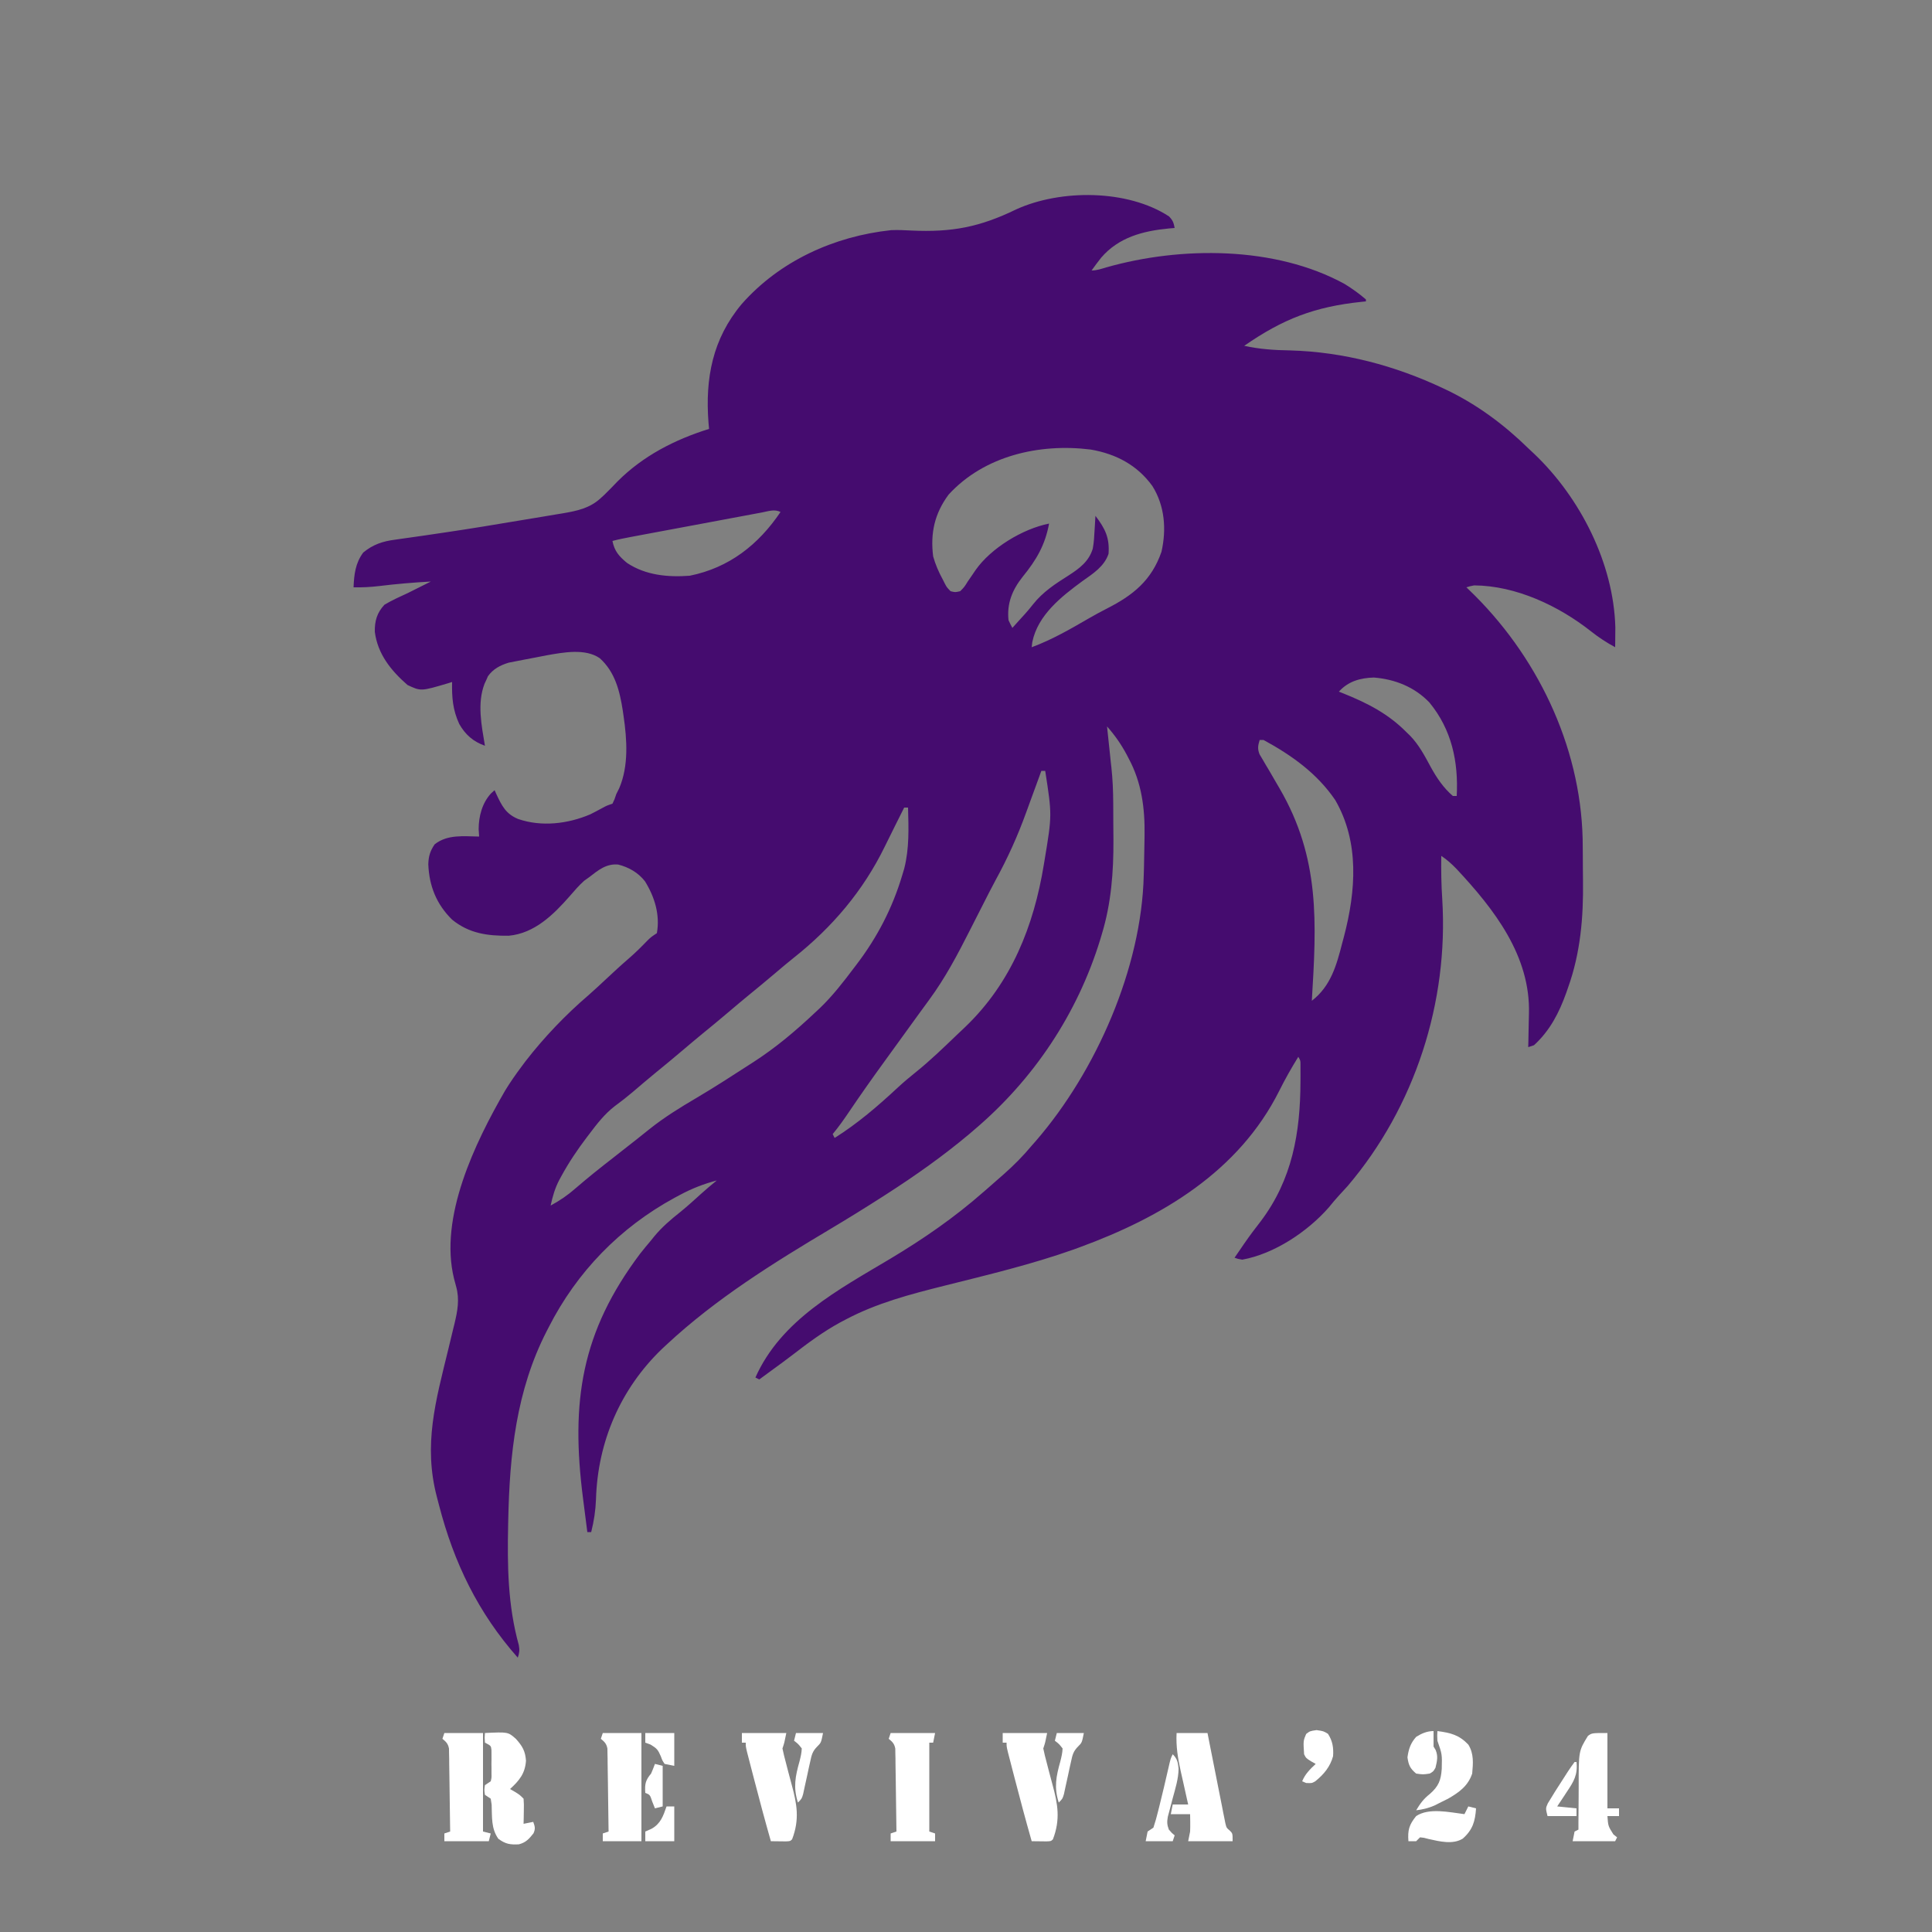 <?xml version="1.0" encoding="UTF-8"?>
<svg version="1.1" xmlns="http://www.w3.org/2000/svg" width="1000" height="1000">
<rect width="100%" height="100%" fill="#808080" stroke="none"/>
<path d="M0 0 C2.066 2.133 2.367 3.179 2.938 6 C1.922 6.086 0.906 6.173 -0.141 6.262 C-13.483 7.557 -26.037 10.806 -35.105 21.383 C-36.811 23.555 -38.462 25.749 -40.062 28 C-37.339 28 -34.951 27.126 -32.354 26.374 C6.115 15.447 55.032 15.269 90.938 35 C94.813 37.383 98.501 40.015 101.938 43 C101.938 43.33 101.938 43.66 101.938 44 C100.896 44.105 100.896 44.105 99.833 44.212 C75.443 46.729 58.995 53.086 38.938 67 C46.933 68.735 54.586 69.258 62.75 69.375 C90.282 70.139 117.052 77.244 141.938 89 C142.924 89.465 142.924 89.465 143.93 89.94 C159.644 97.507 173.501 107.838 185.938 120 C186.942 120.944 187.947 121.886 188.953 122.828 C212.778 145.455 230.169 179.523 231.035 212.746 C231.018 214.573 231.018 214.573 231 216.438 C230.991 217.674 230.982 218.91 230.973 220.184 C230.955 221.578 230.955 221.578 230.938 223 C226.446 220.572 222.449 217.953 218.449 214.788 C201.739 201.604 179.638 191.134 157.938 191 C155.735 191.435 155.735 191.435 153.938 192 C154.57 192.601 154.57 192.601 155.216 193.215 C190.039 226.546 212.946 273.399 214.115 322.171 C214.141 324.055 214.161 325.94 214.176 327.824 C214.184 328.847 214.192 329.87 214.2 330.923 C214.214 333.084 214.225 335.245 214.233 337.406 C214.244 339.57 214.264 341.735 214.294 343.9 C214.554 362.82 212.993 381.241 206.562 399.188 C206.261 400.053 205.96 400.918 205.65 401.81 C201.922 412.231 197.209 421.416 188.938 429 C187.947 429.33 186.958 429.66 185.938 430 C185.964 429.109 185.99 428.218 186.017 427.301 C186.103 423.918 186.165 420.536 186.212 417.152 C186.237 415.702 186.271 414.253 186.315 412.803 C187.2 382.805 168.344 358.606 148.727 337.637 C146.208 335.071 143.944 333.004 140.938 331 C140.831 338.472 140.939 345.86 141.438 353.312 C144.769 406.693 127.314 460.952 92.484 501.883 C90.994 503.541 89.488 505.185 87.965 506.812 C86.129 508.794 84.447 510.838 82.75 512.938 C71.684 525.559 54.493 537.005 37.938 540 C35.57 539.59 35.57 539.59 33.938 539 C35.247 537.081 36.559 535.164 37.875 533.25 C38.483 532.364 38.483 532.364 39.103 531.46 C41.786 527.582 44.594 523.841 47.5 520.125 C63.839 498.425 67.976 474.382 68.062 447.75 C68.067 446.725 68.072 445.7 68.077 444.644 C68.075 443.684 68.072 442.724 68.07 441.734 C68.069 440.87 68.068 440.006 68.067 439.116 C68.073 436.944 68.073 436.944 66.938 435 C63.375 440.76 60.078 446.571 57.06 452.634 C36.164 494.367 -3.76 518.059 -46.312 533.625 C-47.226 533.961 -48.14 534.297 -49.081 534.643 C-71.041 542.448 -93.814 547.861 -116.394 553.523 C-134.062 557.963 -151.183 562.426 -167.375 571 C-168.251 571.461 -169.127 571.923 -170.03 572.398 C-178.903 577.222 -186.856 583.112 -194.826 589.282 C-198.421 592.043 -202.086 594.706 -205.75 597.375 C-206.983 598.278 -208.216 599.182 -209.449 600.086 C-210.312 600.718 -211.174 601.349 -212.062 602 C-212.722 601.67 -213.382 601.34 -214.062 601 C-200.783 571.16 -171.083 555.548 -144.246 539.523 C-127.102 529.257 -111.075 518.202 -96.062 505 C-95.329 504.366 -94.596 503.732 -93.84 503.078 C-91.902 501.398 -89.981 499.701 -88.062 498 C-87.25 497.292 -86.438 496.585 -85.602 495.855 C-80.315 491.196 -75.567 486.411 -71.062 481 C-70.326 480.163 -69.59 479.327 -68.832 478.465 C-37.725 442.512 -14.145 388.943 -13.062 341 C-13.023 339.642 -12.983 338.284 -12.943 336.927 C-12.834 333.001 -12.764 329.075 -12.717 325.148 C-12.698 323.581 -12.674 322.013 -12.644 320.446 C-12.416 306.478 -14.129 293.05 -20.875 280.562 C-21.215 279.906 -21.554 279.25 -21.904 278.574 C-24.729 273.271 -28.066 268.497 -32.062 264 C-31.93 265.256 -31.797 266.511 -31.66 267.805 C-31.482 269.495 -31.303 271.185 -31.125 272.875 C-31.038 273.697 -30.951 274.52 -30.861 275.367 C-30.774 276.192 -30.687 277.017 -30.598 277.867 C-30.519 278.611 -30.441 279.354 -30.36 280.121 C-30.262 281.071 -30.164 282.021 -30.062 283 C-29.98 283.716 -29.898 284.432 -29.814 285.169 C-29.132 291.384 -28.888 297.524 -28.859 303.773 C-28.854 304.777 -28.848 305.781 -28.842 306.815 C-28.833 308.931 -28.826 311.047 -28.822 313.164 C-28.813 316.332 -28.782 319.5 -28.75 322.668 C-28.663 339.254 -29.892 355.551 -34.75 371.5 C-35.005 372.358 -35.26 373.217 -35.522 374.101 C-47.352 412.776 -70.136 446.874 -101.062 473 C-101.851 473.677 -102.64 474.354 -103.453 475.051 C-116.897 486.33 -131.308 496.516 -146.062 506 C-146.778 506.461 -147.494 506.922 -148.232 507.396 C-156.985 513.013 -165.817 518.486 -174.75 523.812 C-204.736 541.691 -234.424 560.112 -260.062 584 C-260.824 584.708 -261.586 585.415 -262.371 586.145 C-283.962 606.912 -295.707 634.319 -296.58 664.037 C-296.806 669.929 -297.622 675.28 -299.062 681 C-299.723 681 -300.382 681 -301.062 681 C-301.618 676.681 -302.169 672.362 -302.717 668.042 C-302.903 666.579 -303.09 665.116 -303.278 663.653 C-309.734 613.466 -304.26 577.487 -273.703 536.863 C-271.864 534.536 -269.983 532.26 -268.062 530 C-267.517 529.322 -266.972 528.644 -266.41 527.945 C-262.386 523.078 -257.842 519.226 -252.906 515.301 C-249.246 512.339 -245.781 509.189 -242.301 506.02 C-239.616 503.597 -236.864 501.285 -234.062 499 C-240.957 500.83 -247.104 503.236 -253.375 506.625 C-254.608 507.284 -254.608 507.284 -255.865 507.957 C-284.182 523.369 -306.486 546.338 -321.062 575 C-321.412 575.675 -321.761 576.35 -322.12 577.045 C-337.901 607.844 -341.297 640.851 -342 674.938 C-342.016 675.671 -342.032 676.404 -342.048 677.159 C-342.495 698.442 -342.252 718.872 -336.516 739.548 C-336.045 742.097 -336.222 743.575 -337.062 746 C-357.612 722.786 -370.141 696.799 -377.83 667.045 C-378.186 665.667 -378.547 664.289 -378.912 662.912 C-386.064 635.731 -379.526 613.077 -373.025 586.384 C-372.204 583.005 -371.392 579.624 -370.582 576.242 C-370.329 575.216 -370.076 574.19 -369.815 573.133 C-368.269 566.659 -367.103 560.58 -368.938 554.02 C-369.119 553.337 -369.3 552.655 -369.487 551.952 C-369.772 550.893 -369.772 550.893 -370.062 549.812 C-377.867 517.994 -359.231 479.55 -343.634 452.524 C-340.985 448.183 -338.115 444.066 -335.062 440 C-334.069 438.666 -334.069 438.666 -333.055 437.305 C-323.464 424.918 -312.283 413.219 -300.391 403.043 C-297.22 400.261 -294.145 397.379 -291.062 394.5 C-287.319 391.004 -283.573 387.528 -279.688 384.188 C-276.214 381.2 -273.011 377.989 -269.824 374.699 C-268.062 373 -268.062 373 -265.062 371 C-263.364 361.468 -266.226 352.202 -271.25 344.125 C-274.775 339.638 -279.603 336.873 -285.105 335.484 C-291.273 334.943 -295.387 338.378 -300.062 342 C-300.929 342.619 -301.795 343.238 -302.688 343.875 C-305.426 346.325 -307.728 349.01 -310.125 351.789 C-318.571 361.427 -328.383 371.121 -341.762 372.336 C-352.727 372.443 -362.22 371.198 -371.062 364 C-379.146 356.039 -382.939 346.598 -383.375 335.312 C-383.261 331.234 -382.419 328.413 -380.062 325 C-373.409 319.785 -365.077 320.883 -357.062 321 C-357.145 319.742 -357.228 318.484 -357.312 317.188 C-357.312 310.53 -355.489 303.635 -350.922 298.676 C-350.308 298.123 -349.695 297.57 -349.062 297 C-348.76 297.675 -348.457 298.351 -348.145 299.047 C-345.327 305.045 -343.274 309.249 -336.91 311.895 C-324.825 316.076 -311.197 314.467 -299.543 309.5 C-297.495 308.47 -295.462 307.408 -293.453 306.305 C-291.062 305 -291.062 305 -288.062 304 C-286.975 301.786 -286.975 301.786 -286.062 299 C-285.567 298.01 -285.072 297.02 -284.562 296 C-279.585 284.402 -280.532 270.748 -282.312 258.562 C-282.446 257.645 -282.579 256.728 -282.717 255.783 C-284.299 245.6 -286.706 235.834 -294.625 228.688 C-302.111 223.505 -313.478 225.672 -322 227.172 C-324.015 227.547 -326.025 227.939 -328.034 228.344 C-330.086 228.755 -332.141 229.136 -334.199 229.516 C-335.529 229.774 -336.858 230.035 -338.188 230.297 C-339.366 230.527 -340.544 230.758 -341.758 230.995 C-346.128 232.324 -349.798 234.227 -352.488 238 C-352.927 238.99 -352.927 238.99 -353.375 240 C-353.681 240.66 -353.986 241.32 -354.301 242 C-358.174 252.169 -355.787 263.589 -354.062 274 C-360.102 271.856 -364.179 268.309 -367.363 262.715 C-370.749 255.341 -371.203 249.037 -371.062 241 C-371.752 241.217 -372.442 241.433 -373.152 241.656 C-387.193 245.816 -387.193 245.816 -394.125 242.562 C-402.664 235.114 -409.602 226.548 -411.062 215 C-411.158 209.382 -409.93 205.137 -406.062 201 C-402.196 198.703 -398.149 196.87 -394.062 195 C-391.808 193.883 -389.558 192.759 -387.312 191.625 C-385.562 190.75 -383.812 189.875 -382.062 189 C-391.019 189.502 -399.902 190.241 -408.806 191.339 C-413.263 191.872 -417.573 192.089 -422.062 192 C-421.788 185.304 -421.125 179.498 -417.062 174 C-411.995 169.81 -406.931 168.144 -400.512 167.332 C-399.684 167.211 -398.856 167.09 -398.003 166.965 C-396.201 166.703 -394.397 166.449 -392.593 166.202 C-387.62 165.52 -382.657 164.772 -377.691 164.035 C-376.09 163.8 -376.09 163.8 -374.455 163.56 C-361.663 161.672 -348.907 159.562 -336.156 157.416 C-332.231 156.756 -328.304 156.111 -324.378 155.464 C-321.942 155.055 -319.506 154.645 -317.07 154.234 C-315.959 154.053 -314.847 153.872 -313.702 153.686 C-306.428 152.44 -299.844 151.077 -294.25 145.938 C-293.576 145.324 -292.902 144.71 -292.207 144.078 C-289.892 141.834 -287.671 139.513 -285.438 137.188 C-272.226 123.956 -255.808 115.536 -238.062 110 C-238.206 108.329 -238.206 108.329 -238.352 106.625 C-240.098 83.782 -236.261 63.414 -221.18 45.402 C-201.486 23.057 -173.344 10.298 -143.877 7.133 C-140.346 6.966 -136.854 7.14 -133.328 7.324 C-112.348 8.313 -97.942 5.538 -79.056 -3.637 C-56.133 -14.074 -21.52 -14.054 0 0 Z M-114.062 144 C-121.33 153.817 -123.571 163.909 -122.062 176 C-120.859 180.297 -119.185 184.084 -117.062 188 C-116.717 188.683 -116.372 189.366 -116.016 190.07 C-115.029 191.946 -115.029 191.946 -113.062 194 C-110.646 194.61 -110.646 194.61 -108.062 194 C-105.91 191.83 -105.91 191.83 -104.125 188.938 C-103.429 187.928 -102.733 186.919 -102.016 185.879 C-101.371 184.929 -100.727 183.979 -100.062 183 C-92.064 171.653 -75.768 161.734 -62.062 159 C-64.102 170.13 -68.664 177.877 -75.75 186.562 C-81.12 193.336 -83.959 200.333 -83.062 209 C-82.44 210.354 -81.782 211.694 -81.062 213 C-79.729 211.521 -78.396 210.042 -77.062 208.562 C-76.225 207.642 -75.387 206.722 -74.523 205.773 C-73.085 204.153 -71.678 202.503 -70.352 200.789 C-65.224 194.313 -58.769 190.153 -51.852 185.78 C-46.333 182.211 -41.468 178.609 -39.458 172.02 C-38.826 168.792 -38.689 165.527 -38.5 162.25 C-38.435 161.204 -38.435 161.204 -38.369 160.137 C-38.264 158.425 -38.163 156.712 -38.062 155 C-33.074 161.563 -30.664 166.297 -31.285 174.656 C-33.455 181.199 -39.381 184.943 -44.75 188.75 C-55.687 196.772 -67.887 206.31 -70.746 220.359 C-70.851 221.231 -70.955 222.102 -71.062 223 C-60.594 219.139 -51.176 213.679 -41.547 208.103 C-38.452 206.321 -35.338 204.609 -32.152 202.992 C-18.646 196.131 -9.054 188.467 -3.895 173.645 C-1.23 161.974 -2.179 149.776 -8.605 139.543 C-16.449 128.719 -27.406 122.949 -40.5 120.688 C-67.026 117.372 -95.594 123.865 -114.062 144 Z M-210.662 153.248 C-211.446 153.392 -212.229 153.537 -213.037 153.686 C-215.638 154.167 -218.237 154.658 -220.836 155.148 C-222.639 155.484 -224.443 155.82 -226.247 156.154 C-231.004 157.039 -235.76 157.932 -240.515 158.826 C-244.394 159.555 -248.274 160.277 -252.154 160.999 C-256.778 161.859 -261.401 162.722 -266.023 163.586 C-266.907 163.751 -267.79 163.916 -268.7 164.086 C-271.202 164.554 -273.703 165.023 -276.205 165.494 C-276.944 165.632 -277.684 165.77 -278.447 165.913 C-281.677 166.522 -284.887 167.146 -288.062 168 C-287.019 173.349 -284.549 176.038 -280.484 179.391 C-270.836 185.802 -259.326 186.831 -248.062 186 C-227.595 181.864 -212.491 169.921 -201.062 153 C-204.222 151.42 -207.313 152.607 -210.662 153.248 Z M87.938 246 C88.653 246.28 89.368 246.559 90.105 246.848 C102.592 251.872 113.408 257.352 122.938 267 C123.55 267.59 124.162 268.181 124.793 268.789 C129.439 273.616 132.358 279.205 135.516 285.049 C138.595 290.644 142.06 295.789 146.938 300 C147.597 300 148.257 300 148.938 300 C149.853 282.293 146.361 265.658 134.812 251.625 C127.156 243.594 116.989 239.569 106.062 238.688 C98.937 238.899 92.759 240.647 87.938 246 Z M46.938 271 C46.063 273.94 45.747 275.51 46.875 278.409 C47.367 279.238 47.86 280.068 48.367 280.922 C48.911 281.856 49.455 282.791 50.016 283.754 C50.905 285.237 50.905 285.237 51.812 286.75 C53.02 288.827 54.225 290.905 55.43 292.984 C56.027 294.007 56.625 295.03 57.241 296.084 C78.309 332.301 76.367 365.461 73.938 406 C83.703 398.491 86.736 387.68 89.688 376.062 C89.978 374.985 90.268 373.908 90.566 372.799 C96.742 349.24 98.677 323.893 86.051 302.102 C76.607 288.241 63.493 278.934 48.938 271 C48.278 271 47.617 271 46.938 271 Z M-66.062 287 C-66.666 288.668 -66.666 288.668 -67.281 290.37 C-68.814 294.601 -70.366 298.824 -71.922 303.046 C-72.586 304.855 -73.245 306.665 -73.899 308.477 C-78.327 320.729 -83.491 332.147 -89.748 343.567 C-92.05 347.829 -94.231 352.152 -96.422 356.473 C-97.319 358.234 -98.216 359.995 -99.113 361.756 C-100.473 364.427 -101.831 367.099 -103.187 369.772 C-109.5 382.211 -115.832 394.244 -124.125 405.5 C-125.272 407.073 -126.419 408.646 -127.566 410.219 C-128.147 411.012 -128.727 411.804 -129.325 412.621 C-132.087 416.402 -134.824 420.202 -137.562 424 C-140.805 428.494 -144.05 432.986 -147.312 437.465 C-153.606 446.12 -159.763 454.849 -165.75 463.72 C-168.383 467.611 -171.053 471.385 -174.062 475 C-173.732 475.66 -173.403 476.32 -173.062 477 C-161.098 469.476 -150.755 460.571 -140.43 450.974 C-137.341 448.118 -134.168 445.43 -130.875 442.812 C-123.518 436.887 -116.745 430.325 -109.932 423.79 C-108.416 422.338 -106.889 420.898 -105.359 419.461 C-81.619 396.66 -69.962 367.35 -64.75 335.375 C-64.621 334.6 -64.492 333.825 -64.359 333.026 C-60.518 309.878 -60.518 309.878 -64.062 287 C-64.722 287 -65.382 287 -66.062 287 Z M-137.062 306 C-137.875 307.625 -138.688 309.251 -139.5 310.876 C-140.217 312.31 -140.935 313.743 -141.654 315.177 C-143.498 318.855 -145.329 322.538 -147.129 326.238 C-158.278 349.086 -174.334 368.002 -194.285 383.793 C-197.436 386.297 -200.5 388.889 -203.562 391.5 C-208.411 395.622 -213.314 399.67 -218.25 403.688 C-221.38 406.261 -224.474 408.876 -227.562 411.5 C-232.412 415.621 -237.314 419.67 -242.25 423.688 C-245.38 426.261 -248.474 428.876 -251.562 431.5 C-256.409 435.619 -261.308 439.666 -266.242 443.68 C-269.986 446.76 -273.675 449.903 -277.358 453.055 C-280.428 455.667 -283.555 458.128 -286.812 460.5 C-292.13 464.597 -296.038 469.668 -300.062 475 C-300.471 475.535 -300.88 476.071 -301.302 476.623 C-306.22 483.099 -310.682 489.723 -314.562 496.875 C-314.889 497.469 -315.215 498.063 -315.551 498.675 C-317.836 503.043 -319.012 507.222 -320.062 512 C-315.244 509.401 -311.108 506.57 -307 502.938 C-300.764 497.545 -294.341 492.438 -287.833 487.379 C-285.468 485.537 -283.114 483.681 -280.761 481.824 C-279.001 480.439 -277.237 479.059 -275.473 477.68 C-273.295 475.976 -271.142 474.252 -268.996 472.508 C-261.236 466.304 -253.029 461.252 -244.473 456.219 C-235.178 450.734 -226.128 444.852 -217.062 439 C-216.412 438.582 -215.762 438.164 -215.092 437.733 C-203.43 430.219 -193.135 421.497 -183.062 412 C-182.279 411.27 -181.495 410.541 -180.688 409.789 C-174.072 403.433 -168.567 396.31 -163.062 389 C-162.628 388.431 -162.193 387.862 -161.745 387.276 C-150.996 373.165 -143.134 358.012 -138.062 341 C-137.722 339.864 -137.382 338.729 -137.031 337.559 C-134.378 327.154 -134.765 316.654 -135.062 306 C-135.722 306 -136.382 306 -137.062 306 Z " fill="#450C6F" transform="translate(605.062,112)"/>
<path d="M0 0 C5.28 0 10.56 0 16 0 C16.431 2.203 16.431 2.203 16.87 4.45 C17.938 9.893 19.02 15.332 20.108 20.77 C20.576 23.126 21.041 25.482 21.501 27.839 C22.163 31.224 22.84 34.606 23.52 37.988 C23.824 39.573 23.824 39.573 24.135 41.189 C24.335 42.17 24.535 43.151 24.741 44.161 C24.912 45.025 25.083 45.889 25.26 46.779 C25.838 49.076 25.838 49.076 27.579 50.552 C29 52 29 52 29 56 C21.41 56 13.82 56 6 56 C6.33 54.35 6.66 52.7 7 51 C7.064 49.397 7.086 47.792 7.062 46.188 C7.042 44.806 7.021 43.424 7 42 C3.7 42 0.4 42 -3 42 C-2.67 40.35 -2.34 38.7 -2 37 C0.64 37 3.28 37 6 37 C5.818 36.199 5.636 35.398 5.449 34.573 C4.771 31.56 4.101 28.547 3.437 25.531 C3.009 23.601 2.571 21.672 2.133 19.744 C0.656 13.009 -0.36 6.896 0 0 Z " fill="#FFFFFF" transform="translate(609,897)"/>
<path d="M0 0 C7.59 0 15.18 0 23 0 C22.67 1.65 22.34 3.3 22 5 C21.34 5 20.68 5 20 5 C20 20.18 20 35.36 20 51 C21.485 51.495 21.485 51.495 23 52 C23 53.32 23 54.64 23 56 C15.41 56 7.82 56 0 56 C0 54.68 0 53.36 0 52 C1.485 51.505 1.485 51.505 3 51 C2.933 44.646 2.843 38.292 2.738 31.939 C2.704 29.777 2.676 27.615 2.654 25.452 C2.62 22.347 2.568 19.242 2.512 16.137 C2.502 14.683 2.502 14.683 2.492 13.201 C2.473 12.3 2.453 11.399 2.432 10.471 C2.421 9.679 2.41 8.886 2.399 8.069 C1.909 5.529 0.961 4.625 -1 3 C-0.67 2.01 -0.34 1.02 0 0 Z " fill="#FFFFFF" transform="translate(461,897)"/>
<path d="M0 0 C6.6 0 13.2 0 20 0 C20 16.83 20 33.66 20 51 C21.32 51.33 22.64 51.66 24 52 C23.67 53.32 23.34 54.64 23 56 C15.41 56 7.82 56 0 56 C0 54.68 0 53.36 0 52 C1.485 51.505 1.485 51.505 3 51 C2.933 44.646 2.843 38.292 2.738 31.939 C2.704 29.777 2.676 27.615 2.654 25.452 C2.62 22.347 2.568 19.242 2.512 16.137 C2.502 14.683 2.502 14.683 2.492 13.201 C2.473 12.3 2.453 11.399 2.432 10.471 C2.421 9.679 2.41 8.886 2.399 8.069 C1.909 5.529 0.961 4.625 -1 3 C-0.67 2.01 -0.34 1.02 0 0 Z " fill="#FFFFFF" transform="translate(230,897)"/>
<path d="M0 0 C6.6 0 13.2 0 20 0 C20 18.48 20 36.96 20 56 C13.4 56 6.8 56 0 56 C0 54.68 0 53.36 0 52 C1.485 51.505 1.485 51.505 3 51 C2.933 44.646 2.843 38.292 2.738 31.939 C2.704 29.777 2.676 27.615 2.654 25.452 C2.62 22.347 2.568 19.242 2.512 16.137 C2.502 14.683 2.502 14.683 2.492 13.201 C2.473 12.3 2.453 11.399 2.432 10.471 C2.421 9.679 2.41 8.886 2.399 8.069 C1.909 5.529 0.961 4.625 -1 3 C-0.67 2.01 -0.34 1.02 0 0 Z " fill="#FFFFFF" transform="translate(312,897)"/>
<path d="M0 0 C7.59 0 15.18 0 23 0 C22 5 22 5 21 8 C21.508 10.472 22.088 12.846 22.758 15.273 C23.141 16.754 23.522 18.234 23.902 19.715 C24.506 22.033 25.118 24.348 25.753 26.658 C28.531 36.821 29.925 44.762 26 55 C25 56 25 56 22.715 56.098 C21.34 56.08 21.34 56.08 19.938 56.062 C19.018 56.053 18.099 56.044 17.152 56.035 C16.442 56.024 15.732 56.012 15 56 C11.932 45.246 9.042 34.447 6.237 23.621 C5.87 22.206 5.503 20.791 5.135 19.376 C4.612 17.366 4.092 15.355 3.574 13.344 C3.119 11.583 3.119 11.583 2.655 9.787 C2 7 2 7 2 5 C1.34 5 0.68 5 0 5 C0 3.35 0 1.7 0 0 Z " fill="#FFFFFF" transform="translate(519,897)"/>
<path d="M0 0 C7.59 0 15.18 0 23 0 C22 5 22 5 21 8 C21.508 10.472 22.088 12.846 22.758 15.273 C23.141 16.754 23.522 18.234 23.902 19.715 C24.506 22.033 25.118 24.348 25.753 26.658 C28.531 36.821 29.925 44.762 26 55 C25 56 25 56 22.715 56.098 C21.34 56.08 21.34 56.08 19.938 56.062 C19.018 56.053 18.099 56.044 17.152 56.035 C16.442 56.024 15.732 56.012 15 56 C11.932 45.246 9.042 34.447 6.237 23.621 C5.87 22.206 5.503 20.791 5.135 19.376 C4.612 17.366 4.092 15.355 3.574 13.344 C3.119 11.583 3.119 11.583 2.655 9.787 C2 7 2 7 2 5 C1.34 5 0.68 5 0 5 C0 3.35 0 1.7 0 0 Z " fill="#FFFFFF" transform="translate(384,897)"/>
<path d="M0 0 C11.944 -0.565 11.944 -0.565 16 3 C19.354 6.727 20.868 9.251 21.25 14.312 C20.799 20.971 17.806 24.584 13 29 C13.784 29.454 14.568 29.907 15.375 30.375 C18 32 18 32 20 34 C20.195 37.039 20.195 37.039 20.125 40.625 C20.107 41.814 20.089 43.002 20.07 44.227 C20.047 45.142 20.024 46.057 20 47 C22.475 46.505 22.475 46.505 25 46 C25.882 48.417 26.211 49.53 25.137 51.922 C22.851 54.805 21.191 56.696 17.547 57.625 C12.981 57.844 10.679 57.499 6.938 54.75 C3.152 49.377 3.73 43.522 3.477 37.117 C3.319 36.089 3.162 35.06 3 34 C2.01 33.34 1.02 32.68 0 32 C-0.375 29.5 -0.375 29.5 0 27 C0.99 26.34 1.98 25.68 3 25 C3.463 23.106 3.463 23.106 3.398 20.938 C3.402 20.141 3.406 19.344 3.41 18.523 C3.399 17.691 3.387 16.858 3.375 16 C3.387 15.167 3.398 14.335 3.41 13.477 C3.406 12.68 3.402 11.883 3.398 11.062 C3.395 10.332 3.392 9.601 3.388 8.848 C3.138 6.586 3.138 6.586 0 5 C-0.188 2.375 -0.188 2.375 0 0 Z " fill="#FFFFFF" transform="translate(251,897)"/>
<path d="M0 0 C0 12.87 0 25.74 0 39 C1.98 39 3.96 39 6 39 C6 40.32 6 41.64 6 43 C4.02 43 2.04 43 0 43 C0.374 48.16 0.374 48.16 3.062 52.438 C3.702 52.953 4.341 53.469 5 54 C4.67 54.66 4.34 55.32 4 56 C-3.26 56 -10.52 56 -18 56 C-17.67 54.35 -17.34 52.7 -17 51 C-16.01 50.505 -16.01 50.505 -15 50 C-15.001 48.841 -15.002 47.681 -15.003 46.487 C-15 42.144 -14.957 37.802 -14.902 33.459 C-14.884 31.588 -14.877 29.716 -14.88 27.844 C-14.9 9.33 -14.9 9.33 -10.063 1.462 C-8 0 -8 0 0 0 Z " fill="#FFFFFF" transform="translate(832,897)"/>
<path d="M0 0 C6.802 0.901 11.202 1.962 16 7 C18.917 11.691 18.489 16.655 18 22 C15.865 28.405 11.211 31.724 5.562 34.984 C3.799 35.858 3.799 35.858 2 36.75 C0.824 37.343 -0.351 37.936 -1.562 38.547 C-4.785 39.909 -7.54 40.599 -11 41 C-8.837 37.423 -7.252 35.2 -3.938 32.562 C0.642 28.568 1.822 25.471 2.246 19.578 C2.443 11.995 2.443 11.995 0 5 C-0.125 2.25 -0.125 2.25 0 0 Z " fill="#FFFFFF" transform="translate(744,896)"/>
<path d="M0 0 C1.32 0.33 2.64 0.66 4 1 C3.542 7.641 2.336 12.023 -2.848 16.648 C-7.977 19.869 -14.893 18.118 -20.5 16.875 C-21.315 16.666 -22.129 16.457 -22.969 16.242 C-23.639 16.162 -24.309 16.082 -25 16 C-25.66 16.66 -26.32 17.32 -27 18 C-28.32 18 -29.64 18 -31 18 C-31.457 12.291 -30.621 9.449 -27 5 C-20.326 0.551 -9.692 3.047 -2 4 C-1.34 2.68 -0.68 1.36 0 0 Z " fill="#FFFFFF" transform="translate(760,935)"/>
<path d="M0 0 C3.562 0.5 3.562 0.5 5.938 1.938 C8.328 5.707 8.855 9.064 8.562 13.5 C7.04 19.019 3.733 22.977 -0.688 26.512 C-2.438 27.5 -2.438 27.5 -5.375 27.375 C-6.396 26.942 -6.396 26.942 -7.438 26.5 C-5.882 22.683 -3.402 20.308 -0.438 17.5 C-1.242 17.046 -2.046 16.593 -2.875 16.125 C-5.438 14.5 -5.438 14.5 -6.438 12.5 C-6.886 5.554 -6.886 5.554 -5.375 2 C-3.438 0.5 -3.438 0.5 0 0 Z " fill="#FFFFFF" transform="translate(681.438,895.5)"/>
<path d="M0 0 C2.391 2.391 2.694 4.182 3.035 7.49 C2.962 12.722 1.356 17.728 0 22.75 C-0.592 24.972 -1.175 27.196 -1.75 29.422 C-2.013 30.397 -2.276 31.373 -2.547 32.378 C-3.007 35.043 -2.961 36.497 -2 39 C-0.521 40.73 -0.521 40.73 1 42 C0.67 42.99 0.34 43.98 0 45 C-4.62 45 -9.24 45 -14 45 C-13.67 43.35 -13.34 41.7 -13 40 C-12.01 39.34 -11.02 38.68 -10 38 C-9.048 35.133 -8.266 32.366 -7.562 29.438 C-7.245 28.176 -7.245 28.176 -6.921 26.889 C-5.291 20.364 -3.742 13.817 -2.256 7.258 C-1.103 2.205 -1.103 2.205 0 0 Z " fill="#FFFFFF" transform="translate(607,908)"/>
<path d="M0 0 C0 2.667 0 5.333 0 8 C0.351 8.578 0.701 9.155 1.062 9.75 C2.459 13.102 1.821 15.525 1 19 C-0.125 20.938 -0.125 20.938 -2 22 C-5.438 22.5 -5.438 22.5 -9 22 C-12.141 19.342 -12.898 17.691 -13.5 13.625 C-12.907 9.323 -11.909 6.263 -9 3 C-6.195 1.232 -3.374 0 0 0 Z " fill="#FFFFFF" transform="translate(742,896)"/>
<path d="M0 0 C4.62 0 9.24 0 14 0 C13 5 13 5 11.04 6.951 C8.51 9.493 8.115 11.307 7.367 14.789 C6.994 16.448 6.994 16.448 6.613 18.141 C6.37 19.29 6.126 20.44 5.875 21.625 C5.379 23.91 4.876 26.194 4.367 28.477 C4.152 29.488 3.936 30.499 3.714 31.542 C3 34 3 34 1 36 C-1.497 28.085 -0.363 22.493 1.832 14.666 C2.402 12.401 2.912 10.336 3 8 C1.163 5.656 1.163 5.656 -1 4 C-0.67 2.68 -0.34 1.36 0 0 Z " fill="#FFFFFF" transform="translate(547,897)"/>
<path d="M0 0 C4.62 0 9.24 0 14 0 C13 5 13 5 11.04 6.951 C8.51 9.493 8.115 11.307 7.367 14.789 C6.994 16.448 6.994 16.448 6.613 18.141 C6.37 19.29 6.126 20.44 5.875 21.625 C5.379 23.91 4.876 26.194 4.367 28.477 C4.152 29.488 3.936 30.499 3.714 31.542 C3 34 3 34 1 36 C-1.497 28.085 -0.363 22.493 1.832 14.666 C2.402 12.401 2.912 10.336 3 8 C1.163 5.656 1.163 5.656 -1 4 C-0.67 2.68 -0.34 1.36 0 0 Z " fill="#FFFFFF" transform="translate(412,897)"/>
<path d="M0 0 C0.33 0 0.66 0 1 0 C1.691 6.572 -0.368 10.073 -4 15.438 C-4.477 16.169 -4.954 16.901 -5.445 17.654 C-6.616 19.446 -7.806 21.224 -9 23 C-5.7 23.33 -2.4 23.66 1 24 C1 25.32 1 26.64 1 28 C-3.95 28 -8.9 28 -14 28 C-15 24 -15 24 -13.848 21.406 C-13.259 20.447 -12.669 19.488 -12.062 18.5 C-11.422 17.453 -10.781 16.407 -10.121 15.328 C-2.856 3.929 -2.856 3.929 0 0 Z " fill="#FFFFFF" transform="translate(815,912)"/>
<path d="M0 0 C1.32 0 2.64 0 4 0 C4 5.94 4 11.88 4 18 C-0.95 18 -5.9 18 -11 18 C-11 16.35 -11 14.7 -11 13 C-9.391 12.288 -9.391 12.288 -7.75 11.562 C-3.038 8.934 -1.692 4.919 0 0 Z " fill="#FFFFFF" transform="translate(345,935)"/>
<path d="M0 0 C4.95 0 9.9 0 15 0 C15 5.61 15 11.22 15 17 C13.35 16.67 11.7 16.34 10 16 C8.848 14.258 8.848 14.258 8.062 12.125 C6.564 8.684 6.144 8.088 2.75 6 C1.843 5.67 0.935 5.34 0 5 C0 3.35 0 1.7 0 0 Z " fill="#FFFFFF" transform="translate(334,897)"/>
<path d="M0 0 C1.32 0.33 2.64 0.66 4 1 C4 7.93 4 14.86 4 22 C2.68 22.33 1.36 22.66 0 23 C-0.454 21.866 -0.907 20.731 -1.375 19.562 C-2.571 15.953 -2.571 15.953 -5 15 C-5.312 10.417 -4.927 8.49 -2 5 C-1.288 3.352 -0.61 1.688 0 0 Z " fill="#FFFFFF" transform="translate(339,913)"/>
</svg>
